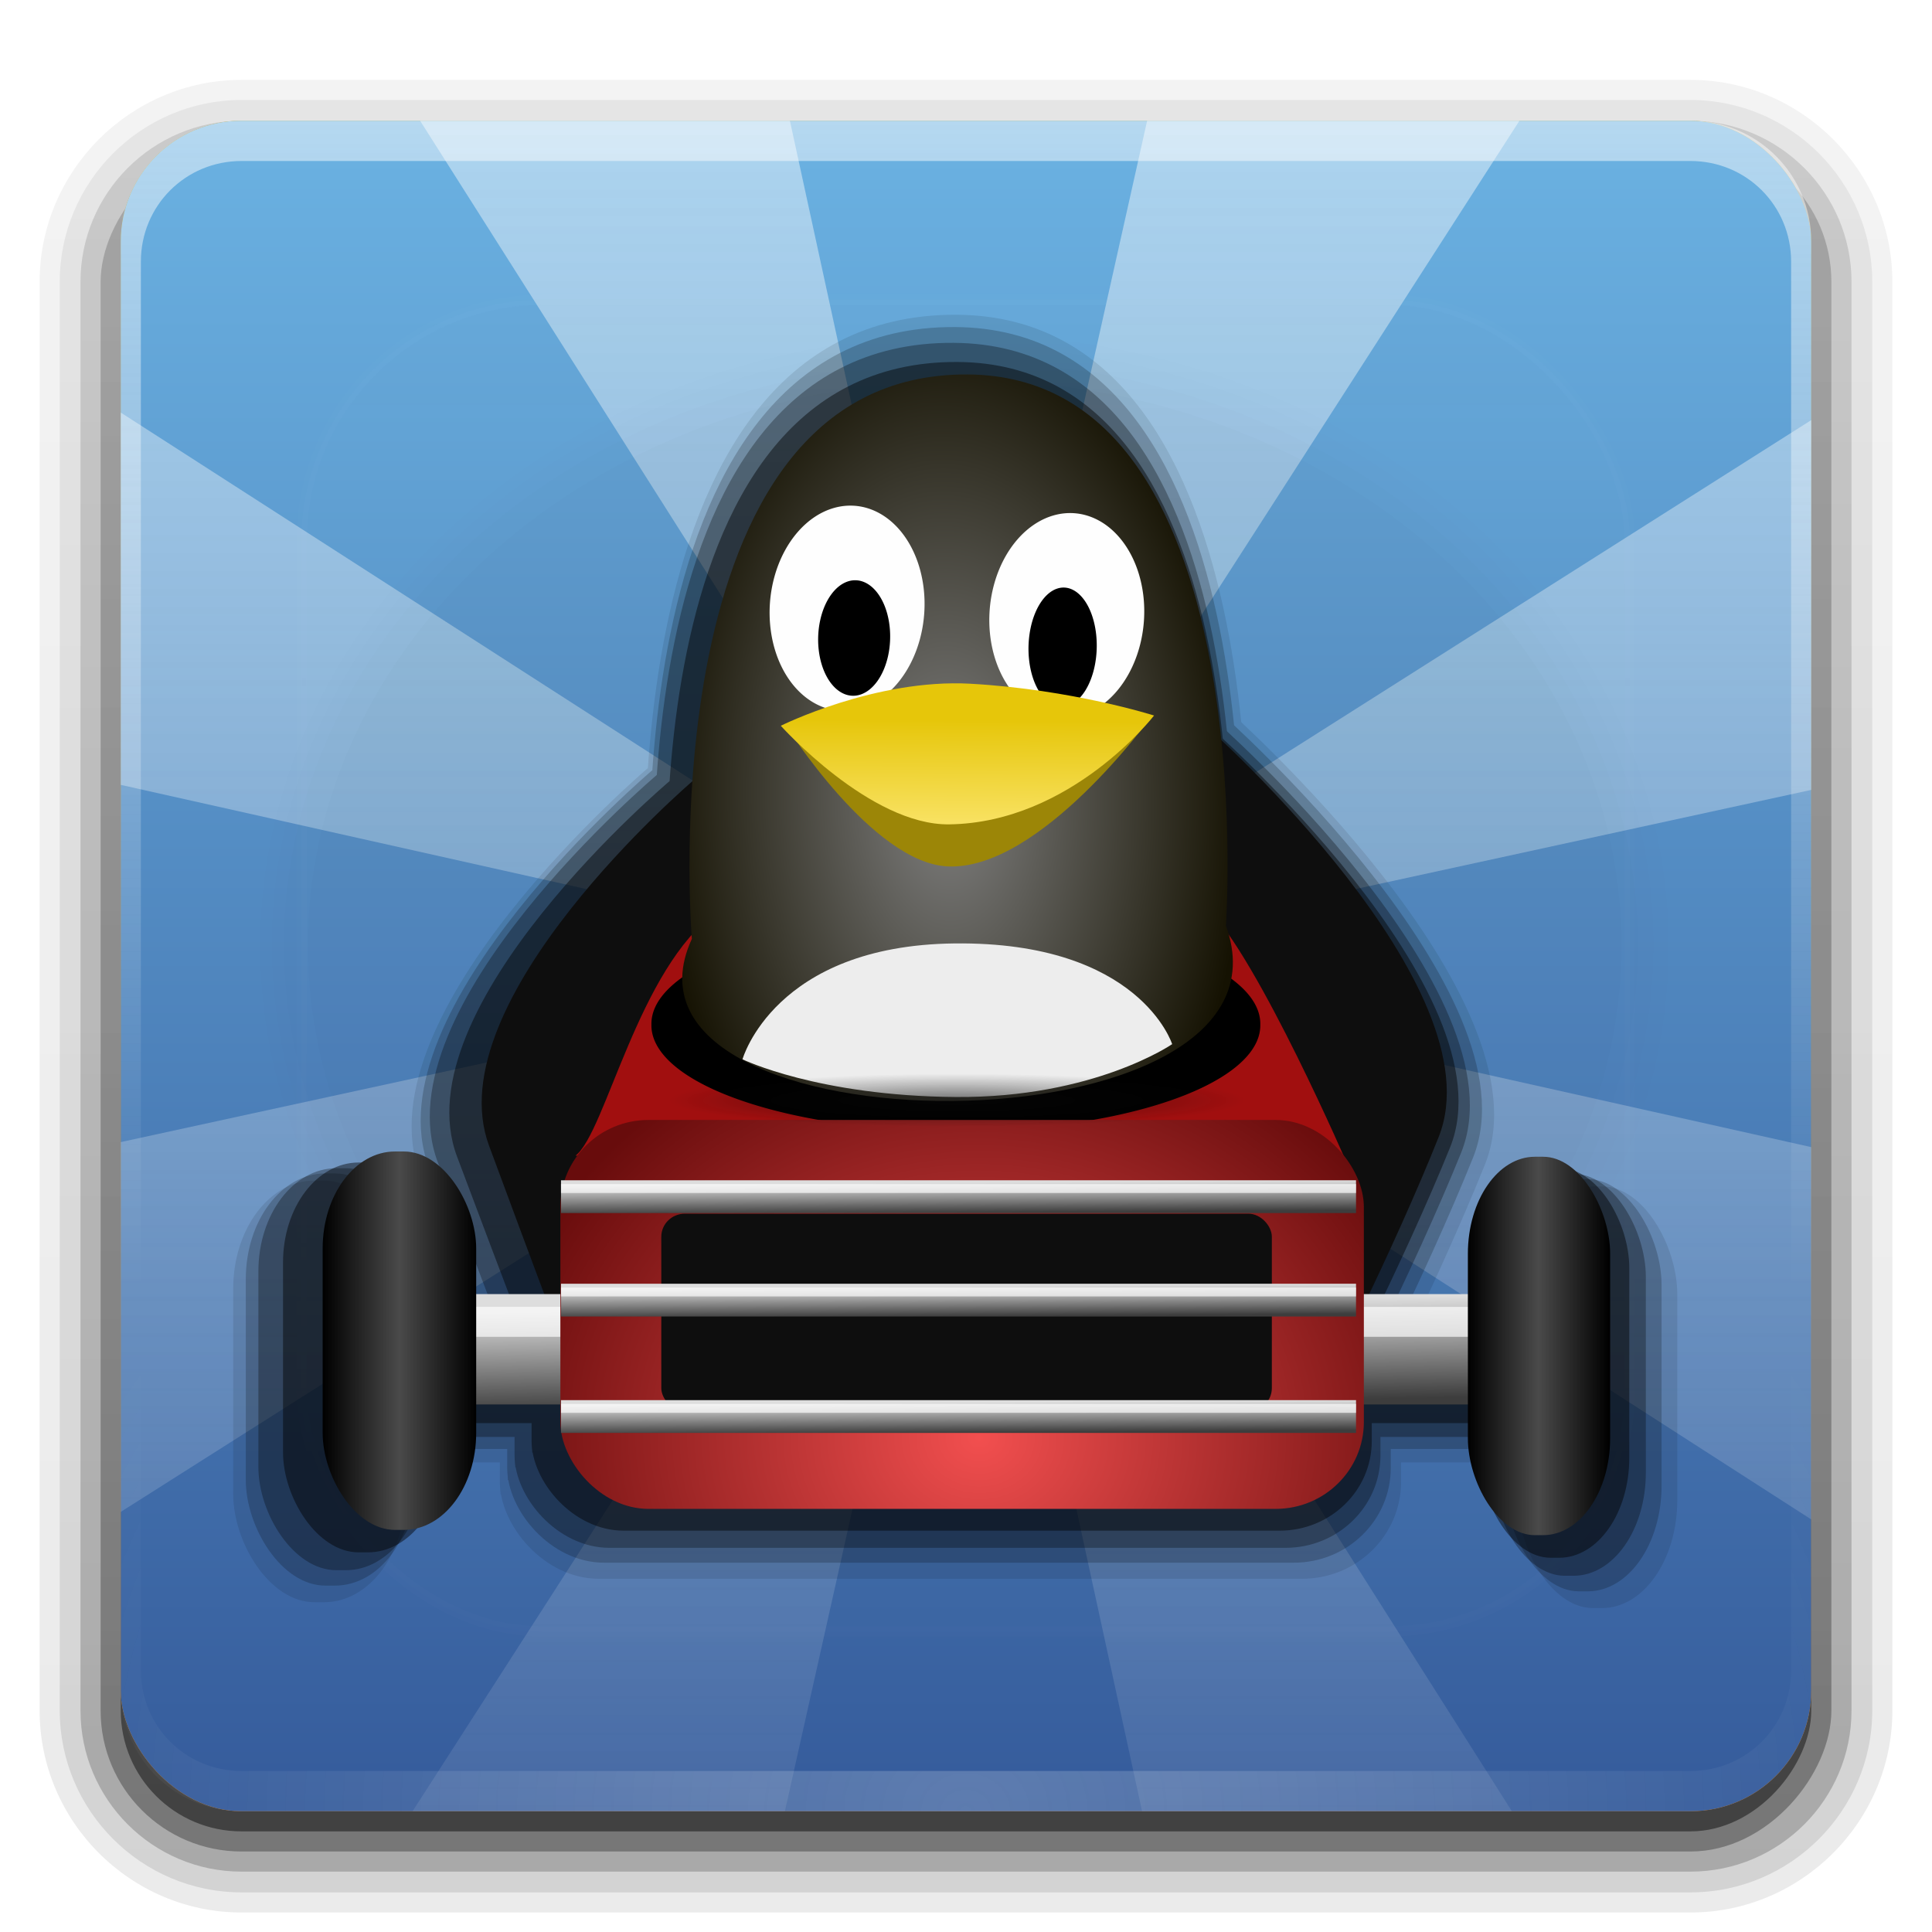 <?xml version="1.0" encoding="UTF-8" standalone="no"?>
<!-- Created with Inkscape (http://www.inkscape.org/) -->

<svg
   xmlns:dc="http://purl.org/dc/elements/1.1/"
   xmlns:cc="http://creativecommons.org/ns#"
   xmlns:rdf="http://www.w3.org/1999/02/22-rdf-syntax-ns#"
   xmlns:svg="http://www.w3.org/2000/svg"
   xmlns="http://www.w3.org/2000/svg"
   xmlns:xlink="http://www.w3.org/1999/xlink"
   version="1.0"
   width="96"
   height="96"
   id="svg2408">
  <defs
     id="defs2410">
    <linearGradient
       id="linearGradient4208">
      <stop
         id="stop4210"
         style="stop-color:#f3840c;stop-opacity:1"
         offset="0" />
      <stop
         id="stop4212"
         style="stop-color:#f2b80c;stop-opacity:1"
         offset="1" />
    </linearGradient>
    <linearGradient
       id="linearGradient4084">
      <stop
         id="stop4086"
         style="stop-color:#355b9b;stop-opacity:1"
         offset="0" />
      <stop
         id="stop4088"
         style="stop-color:#6bb2e2;stop-opacity:1"
         offset="1" />
    </linearGradient>
    <linearGradient
       x1="45.448"
       y1="92.54"
       x2="45.448"
       y2="7.017"
       id="ButtonShadow"
       gradientUnits="userSpaceOnUse"
       gradientTransform="scale(1.006,0.994)">
      <stop
         id="stop3750"
         style="stop-color:#000000;stop-opacity:1"
         offset="0" />
      <stop
         id="stop3752"
         style="stop-color:#000000;stop-opacity:0.588"
         offset="1" />
    </linearGradient>
    <linearGradient
       id="linearGradient3737">
      <stop
         id="stop3739"
         style="stop-color:#fefefe;stop-opacity:1"
         offset="0" />
      <stop
         id="stop3741"
         style="stop-color:#fefefe;stop-opacity:0"
         offset="1" />
    </linearGradient>
    <filter
       color-interpolation-filters="sRGB"
       id="filter3174">
      <feGaussianBlur
         stdDeviation="1.71"
         id="feGaussianBlur3176" />
    </filter>
    <linearGradient
       x1="36.357"
       y1="6"
       x2="36.357"
       y2="63.893"
       id="linearGradient3188"
       xlink:href="#linearGradient3737"
       gradientUnits="userSpaceOnUse" />
    <filter
       x="-0.192"
       y="-0.192"
       width="1.384"
       height="1.384"
       color-interpolation-filters="sRGB"
       id="filter3794">
      <feGaussianBlur
         stdDeviation="5.28"
         id="feGaussianBlur3796" />
    </filter>
    <linearGradient
       x1="48"
       y1="20.221"
       x2="48"
       y2="138.661"
       id="linearGradient3613"
       xlink:href="#linearGradient3737"
       gradientUnits="userSpaceOnUse" />
    <radialGradient
       cx="48"
       cy="90.172"
       r="42"
       fx="48"
       fy="90.172"
       id="radialGradient3619"
       xlink:href="#linearGradient3737"
       gradientUnits="userSpaceOnUse"
       gradientTransform="matrix(1.157,0,0,0.996,-7.551,0.197)" />
    <clipPath
       id="clipPath3613">
      <rect
         width="84"
         height="84"
         rx="6"
         ry="6"
         x="6"
         y="6"
         id="rect3615"
         style="fill:#fefefe;fill-opacity:1;fill-rule:nonzero;stroke:none" />
    </clipPath>
    <linearGradient
       x1="48"
       y1="6"
       x2="48"
       y2="109.107"
       id="linearGradient4152"
       xlink:href="#linearGradient3737"
       gradientUnits="userSpaceOnUse" />
    <linearGradient
       x1="48"
       y1="90"
       x2="48"
       y2="5.988"
       id="linearGradient4206"
       xlink:href="#linearGradient4084"
       gradientUnits="userSpaceOnUse" />
    <linearGradient
       x1="48"
       y1="90"
       x2="48"
       y2="5.988"
       id="linearGradient4214"
       xlink:href="#linearGradient4208"
       gradientUnits="userSpaceOnUse" />
    <linearGradient
       x1="45.448"
       y1="92.54"
       x2="45.448"
       y2="7.017"
       id="ButtonShadow-0"
       gradientUnits="userSpaceOnUse"
       gradientTransform="matrix(1.006,0,0,0.994,100,0)">
      <stop
         id="stop3750-8"
         style="stop-color:#000000;stop-opacity:1"
         offset="0" />
      <stop
         id="stop3752-5"
         style="stop-color:#000000;stop-opacity:0.588"
         offset="1" />
    </linearGradient>
    <linearGradient
       x1="32.251"
       y1="6.132"
       x2="32.251"
       y2="90.239"
       id="linearGradient3780"
       xlink:href="#ButtonShadow-0"
       gradientUnits="userSpaceOnUse"
       gradientTransform="matrix(1.024,0,0,1.012,-1.143,-98.071)" />
    <linearGradient
       x1="32.251"
       y1="6.132"
       x2="32.251"
       y2="90.239"
       id="linearGradient3772"
       xlink:href="#ButtonShadow-0"
       gradientUnits="userSpaceOnUse"
       gradientTransform="matrix(1.024,0,0,1.012,-1.143,-98.071)" />
    <linearGradient
       x1="32.251"
       y1="6.132"
       x2="32.251"
       y2="90.239"
       id="linearGradient3725"
       xlink:href="#ButtonShadow-0"
       gradientUnits="userSpaceOnUse"
       gradientTransform="matrix(1.024,0,0,1.012,-1.143,-98.071)" />
    <linearGradient
       x1="32.251"
       y1="6.132"
       x2="32.251"
       y2="90.239"
       id="linearGradient3721"
       xlink:href="#ButtonShadow-0"
       gradientUnits="userSpaceOnUse"
       gradientTransform="translate(0,-97)" />
    <linearGradient
       x1="32.251"
       y1="6.132"
       x2="32.251"
       y2="90.239"
       id="linearGradient3059"
       xlink:href="#ButtonShadow-0"
       gradientUnits="userSpaceOnUse"
       gradientTransform="matrix(1.024,0,0,1.012,-1.143,-98.071)" />
    <radialGradient
       cx="43.487"
       cy="66.125"
       r="31.113"
       fx="43.487"
       fy="66.125"
       id="radialGradient9867"
       xlink:href="#linearGradient3976"
       gradientUnits="userSpaceOnUse"
       gradientTransform="matrix(1.336,0,0,1.271,121.446,-46.808)" />
    <linearGradient
       id="linearGradient3976">
      <stop
         id="stop3978"
         style="stop-color:#fefefe;stop-opacity:1"
         offset="0" />
      <stop
         id="stop3980"
         style="stop-color:#fefefe;stop-opacity:0"
         offset="1" />
    </linearGradient>
    <linearGradient
       x1="28.953"
       y1="57.923"
       x2="69.829"
       y2="57.923"
       id="linearGradient9851"
       xlink:href="#linearGradient3984"
       gradientUnits="userSpaceOnUse"
       gradientTransform="matrix(0.907,0,0,0.951,134.085,-10.531)" />
    <linearGradient
       id="linearGradient3984">
      <stop
         id="stop3986"
         style="stop-color:#000000;stop-opacity:1"
         offset="0" />
      <stop
         id="stop3988"
         style="stop-color:#000000;stop-opacity:1"
         offset="1" />
    </linearGradient>
    <linearGradient
       x1="33.72"
       y1="72.774"
       x2="34.065"
       y2="84.473"
       id="linearGradient9848"
       xlink:href="#linearGradient3885"
       gradientUnits="userSpaceOnUse"
       gradientTransform="matrix(0.932,0,0,0.54,134.785,22.893)" />
    <linearGradient
       id="linearGradient3885">
      <stop
         id="stop3887"
         style="stop-color:#dddddd;stop-opacity:1"
         offset="0" />
      <stop
         id="stop3889"
         style="stop-color:#3d3d3d;stop-opacity:1"
         offset="1" />
    </linearGradient>
    <radialGradient
       cx="49.876"
       cy="71.448"
       r="27.119"
       fx="49.876"
       fy="71.448"
       id="radialGradient9844"
       xlink:href="#linearGradient3981"
       gradientUnits="userSpaceOnUse"
       gradientTransform="matrix(1.112,0.016,-0.014,0.992,125.843,-1.364)" />
    <linearGradient
       id="linearGradient3981">
      <stop
         id="stop3983"
         style="stop-color:#f24f4f;stop-opacity:1"
         offset="0" />
      <stop
         id="stop3985"
         style="stop-color:#680c0c;stop-opacity:1"
         offset="1" />
    </linearGradient>
    <radialGradient
       cx="46.894"
       cy="39.564"
       r="18.071"
       fx="46.894"
       fy="39.564"
       id="radialGradient9841"
       xlink:href="#linearGradient13441"
       gradientUnits="userSpaceOnUse"
       gradientTransform="matrix(0.994,-0.024,0.039,1.681,130.289,-34.86)" />
    <linearGradient
       id="linearGradient13441">
      <stop
         id="stop13443"
         style="stop-color:#808080;stop-opacity:1"
         offset="0" />
      <stop
         id="stop13445"
         style="stop-color:#151202;stop-opacity:1"
         offset="1" />
    </linearGradient>
    <linearGradient
       x1="6.437"
       y1="76.468"
       x2="19.058"
       y2="76.468"
       id="linearGradient9838"
       xlink:href="#linearGradient3951"
       gradientUnits="userSpaceOnUse"
       gradientTransform="matrix(0.741,0,0,0.936,135.56,-7.339)" />
    <linearGradient
       id="linearGradient3951">
      <stop
         id="stop3953"
         style="stop-color:#000000;stop-opacity:1"
         offset="0" />
      <stop
         id="stop3959"
         style="stop-color:#4a4a4a;stop-opacity:1"
         offset="0.5" />
      <stop
         id="stop3955"
         style="stop-color:#000000;stop-opacity:1"
         offset="1" />
    </linearGradient>
    <linearGradient
       x1="77.731"
       y1="76.818"
       x2="90.352"
       y2="76.818"
       id="linearGradient9835"
       xlink:href="#linearGradient3951"
       gradientUnits="userSpaceOnUse"
       gradientTransform="matrix(0.686,0,0,0.936,156.714,-7.339)" />
    <linearGradient
       x1="46.834"
       y1="41.658"
       x2="46.892"
       y2="35.089"
       id="linearGradient9827"
       xlink:href="#linearGradient3931"
       gradientUnits="userSpaceOnUse"
       gradientTransform="matrix(0.932,0,0,0.951,134.556,-7.754)" />
    <linearGradient
       id="linearGradient3931">
      <stop
         id="stop3933"
         style="stop-color:#f8e160;stop-opacity:1"
         offset="0" />
      <stop
         id="stop3935"
         style="stop-color:#e6c60a;stop-opacity:1"
         offset="1" />
    </linearGradient>
    <linearGradient
       x1="33.72"
       y1="72.774"
       x2="34.065"
       y2="84.473"
       id="linearGradient9822"
       xlink:href="#linearGradient3885"
       gradientUnits="userSpaceOnUse"
       gradientTransform="matrix(0.676,0,0,0.16,147.161,42.837)" />
    <linearGradient
       x1="33.72"
       y1="72.774"
       x2="34.065"
       y2="84.473"
       id="linearGradient9818"
       xlink:href="#linearGradient3885"
       gradientUnits="userSpaceOnUse"
       gradientTransform="matrix(0.676,0,0,0.16,147.161,49.279)" />
    <linearGradient
       x1="33.72"
       y1="72.774"
       x2="34.065"
       y2="84.473"
       id="linearGradient9814"
       xlink:href="#linearGradient3885"
       gradientUnits="userSpaceOnUse"
       gradientTransform="matrix(0.676,0,0,0.16,147.161,56.527)" />
    <linearGradient
       id="linearGradient3994">
      <stop
         id="stop3996"
         style="stop-color:#080808;stop-opacity:1"
         offset="0" />
      <stop
         id="stop3998"
         style="stop-color:#080808;stop-opacity:0"
         offset="1" />
    </linearGradient>
    <radialGradient
       cx="49.763"
       cy="53.839"
       r="16.352"
       fx="49.763"
       fy="53.839"
       id="radialGradient10039"
       xlink:href="#linearGradient3994"
       gradientUnits="userSpaceOnUse"
       gradientTransform="matrix(1.072,0,0,0.101,125.608,43.839)" />
  </defs>
  <g
     id="layer2"
     style="display:none">
    <rect
       width="86"
       height="85"
       rx="6"
       ry="6"
       x="5"
       y="7"
       id="rect3745"
       style="opacity:0.9;fill:url(#ButtonShadow);fill-opacity:1;fill-rule:nonzero;stroke:none;filter:url(#filter3174)" />
  </g>
  <g
     id="g11257">
    <g
       id="layer4"
       style="display:inline">
      <path
         d="m 12,-95.031 c -5.511,0 -10.031,4.52 -10.031,10.031 l 0,71 c 0,5.511 4.52,10.031 10.031,10.031 l 72,0 c 5.511,0 10.031,-4.52 10.031,-10.031 l 0,-71 c 0,-5.511 -4.52,-10.031 -10.031,-10.031 l -72,0 z"
         transform="scale(1,-1)"
         id="path3786"
         style="opacity:0.08;fill:url(#linearGradient3059);fill-opacity:1;fill-rule:nonzero;stroke:none;display:inline" />
      <path
         d="m 12,-94.031 c -4.972,0 -9.031,4.06 -9.031,9.031 l 0,71 c 0,4.972 4.06,9.031 9.031,9.031 l 72,0 c 4.972,0 9.031,-4.06 9.031,-9.031 l 0,-71 c 0,-4.972 -4.06,-9.031 -9.031,-9.031 l -72,0 z"
         transform="scale(1,-1)"
         id="path3778"
         style="opacity:0.1;fill:url(#linearGradient3780);fill-opacity:1;fill-rule:nonzero;stroke:none;display:inline" />
      <path
         d="m 12,-93 c -4.409,0 -8,3.591 -8,8 l 0,71 c 0,4.409 3.591,8 8,8 l 72,0 c 4.409,0 8,-3.591 8,-8 l 0,-71 c 0,-4.409 -3.591,-8 -8,-8 l -72,0 z"
         transform="scale(1,-1)"
         id="path3770"
         style="opacity:0.2;fill:url(#linearGradient3772);fill-opacity:1;fill-rule:nonzero;stroke:none;display:inline" />
      <rect
         width="86"
         height="85"
         rx="7"
         ry="7"
         x="5"
         y="-92"
         transform="scale(1,-1)"
         id="rect3723"
         style="opacity:0.3;fill:url(#linearGradient3725);fill-opacity:1;fill-rule:nonzero;stroke:none;display:inline" />
      <rect
         width="84"
         height="84"
         rx="6"
         ry="6"
         x="6"
         y="-91"
         transform="scale(1,-1)"
         id="rect3716"
         style="opacity:0.45;fill:url(#linearGradient3721);fill-opacity:1;fill-rule:nonzero;stroke:none;display:inline" />
    </g>
    <g
       id="layer1">
      <rect
         width="84"
         height="84"
         rx="6"
         ry="6"
         x="6"
         y="6"
         id="rect2419"
         style="fill:url(#linearGradient4214);fill-opacity:1;fill-rule:nonzero;stroke:none" />
      <rect
         width="84"
         height="84"
         rx="6"
         ry="6"
         x="6"
         y="6"
         id="rect4204"
         style="fill:url(#linearGradient4206);fill-opacity:1;fill-rule:nonzero;stroke:none" />
      <path
         d="M 12,6 C 8.676,6 6,8.676 6,12 l 0,2 0,68 0,2 c 0,0.335 0.041,0.651 0.094,0.969 0.049,0.296 0.097,0.597 0.188,0.875 0.01,0.03 0.021,0.064 0.031,0.094 0.099,0.288 0.235,0.547 0.375,0.812 0.145,0.274 0.316,0.536 0.5,0.781 0.184,0.246 0.374,0.473 0.594,0.688 0.44,0.428 0.943,0.815 1.5,1.094 0.279,0.14 0.573,0.247 0.875,0.344 -0.256,-0.1 -0.487,-0.236 -0.719,-0.375 -0.007,-0.004 -0.024,0.004 -0.031,0 -0.032,-0.019 -0.062,-0.043 -0.094,-0.062 -0.12,-0.077 -0.231,-0.164 -0.344,-0.25 -0.106,-0.081 -0.213,-0.161 -0.312,-0.25 C 8.478,88.557 8.309,88.373 8.156,88.188 8.049,88.057 7.938,87.922 7.844,87.781 7.819,87.743 7.805,87.695 7.781,87.656 7.716,87.553 7.651,87.452 7.594,87.344 7.493,87.149 7.388,86.928 7.312,86.719 7.305,86.697 7.289,86.678 7.281,86.656 7.249,86.564 7.245,86.469 7.219,86.375 7.188,86.268 7.148,86.172 7.125,86.062 7.052,85.721 7,85.364 7,85 L 7,83 7,15 7,13 C 7,10.218 9.218,8 12,8 l 2,0 68,0 2,0 c 2.782,0 5,2.218 5,5 l 0,2 0,68 0,2 c 0,0.364 -0.052,0.721 -0.125,1.062 -0.044,0.207 -0.088,0.398 -0.156,0.594 -0.008,0.022 -0.023,0.041 -0.031,0.062 -0.063,0.174 -0.138,0.367 -0.219,0.531 -0.042,0.083 -0.079,0.17 -0.125,0.25 -0.055,0.097 -0.127,0.188 -0.188,0.281 -0.094,0.141 -0.205,0.276 -0.312,0.406 -0.143,0.174 -0.303,0.347 -0.469,0.5 -0.011,0.01 -0.02,0.021 -0.031,0.031 -0.138,0.126 -0.285,0.234 -0.438,0.344 -0.103,0.073 -0.204,0.153 -0.312,0.219 -0.007,0.004 -0.024,-0.004 -0.031,0 -0.232,0.139 -0.463,0.275 -0.719,0.375 0.302,-0.097 0.596,-0.204 0.875,-0.344 0.557,-0.279 1.06,-0.666 1.5,-1.094 0.22,-0.214 0.409,-0.442 0.594,-0.688 0.184,-0.246 0.355,-0.508 0.5,-0.781 0.14,-0.265 0.276,-0.525 0.375,-0.812 0.01,-0.031 0.021,-0.063 0.031,-0.094 0.09,-0.278 0.139,-0.579 0.188,-0.875 C 89.959,84.651 90,84.335 90,84 l 0,-2 0,-68 0,-2 C 90,8.676 87.324,6 84,6 L 12,6 z"
         id="rect3728"
         style="opacity:0.5;fill:url(#linearGradient3188);fill-opacity:1;fill-rule:nonzero;stroke:none" />
      <path
         d="M 12,90 C 8.676,90 6,87.324 6,84 L 6,82 6,14 6,12 c 0,-0.335 0.041,-0.651 0.094,-0.969 0.049,-0.296 0.097,-0.597 0.188,-0.875 C 6.291,10.126 6.302,10.093 6.312,10.062 6.411,9.775 6.547,9.515 6.688,9.25 6.832,8.976 7.003,8.714 7.188,8.469 7.372,8.223 7.561,7.995 7.781,7.781 8.221,7.353 8.724,6.967 9.281,6.688 9.56,6.548 9.855,6.441 10.156,6.344 9.9,6.444 9.67,6.58 9.438,6.719 c -0.007,0.004 -0.024,-0.004 -0.031,0 -0.032,0.019 -0.062,0.043 -0.094,0.062 -0.12,0.077 -0.231,0.164 -0.344,0.25 -0.106,0.081 -0.213,0.161 -0.312,0.25 C 8.478,7.443 8.309,7.627 8.156,7.812 8.049,7.943 7.938,8.078 7.844,8.219 7.819,8.257 7.805,8.305 7.781,8.344 7.716,8.447 7.651,8.548 7.594,8.656 7.493,8.851 7.388,9.072 7.312,9.281 7.305,9.303 7.289,9.322 7.281,9.344 7.249,9.436 7.245,9.531 7.219,9.625 7.188,9.732 7.148,9.828 7.125,9.938 7.052,10.279 7,10.636 7,11 l 0,2 0,68 0,2 c 0,2.782 2.218,5 5,5 l 2,0 68,0 2,0 c 2.782,0 5,-2.218 5,-5 l 0,-2 0,-68 0,-2 C 89,10.636 88.948,10.279 88.875,9.938 88.831,9.731 88.787,9.54 88.719,9.344 88.711,9.322 88.695,9.303 88.688,9.281 88.625,9.108 88.549,8.914 88.469,8.75 88.427,8.667 88.39,8.58 88.344,8.5 88.289,8.403 88.217,8.312 88.156,8.219 88.062,8.078 87.951,7.943 87.844,7.812 87.701,7.638 87.541,7.466 87.375,7.312 87.364,7.302 87.355,7.291 87.344,7.281 87.205,7.156 87.059,7.047 86.906,6.938 86.804,6.864 86.702,6.784 86.594,6.719 c -0.007,-0.004 -0.024,0.004 -0.031,0 -0.232,-0.139 -0.463,-0.275 -0.719,-0.375 0.302,0.097 0.596,0.204 0.875,0.344 0.557,0.279 1.06,0.666 1.5,1.094 0.22,0.214 0.409,0.442 0.594,0.688 0.184,0.246 0.355,0.508 0.5,0.781 0.14,0.265 0.276,0.525 0.375,0.812 0.01,0.031 0.021,0.063 0.031,0.094 0.09,0.278 0.139,0.579 0.188,0.875 C 89.959,11.349 90,11.665 90,12 l 0,2 0,68 0,2 c 0,3.324 -2.676,6 -6,6 l -72,0 z"
         id="path3615"
         style="opacity:0.2;fill:url(#radialGradient3619);fill-opacity:1;fill-rule:nonzero;stroke:none" />
      <path
         d="M 20.875,6 46.656,46.656 6,20.5 6,39 46.219,48 6,56.75 6,75.125 46.656,49.344 20.5,90 39,90 48,49.781 56.75,90 75.125,90 49.344,49.344 90,75.5 90,57 49.781,48 90,39.25 90,20.875 49.344,46.656 75.5,6 57,6 48,46.219 39.25,6 20.875,6 z"
         id="path4141"
         style="opacity:0.45;fill:url(#linearGradient4152);fill-opacity:1;stroke:none" />
    </g>
    <g
       transform="matrix(1.387,0,0,1.533,-34.855,-47.925)"
       id="layer5">
      <rect
         width="66"
         height="66"
         rx="12"
         ry="12"
         x="15"
         y="15"
         transform="matrix(0.721,0,0,0.654,25.118,31.168)"
         clip-path="url(#clipPath3613)"
         id="rect3171"
         style="opacity:0.1;fill:url(#linearGradient3613);fill-opacity:1;fill-rule:nonzero;stroke:#fefefe;stroke-width:0.5;stroke-linecap:round;stroke-linejoin:miter;stroke-miterlimit:4;stroke-opacity:1;stroke-dasharray:none;stroke-dashoffset:0;filter:url(#filter3794)" />
    </g>
    <g
       transform="matrix(1.122,0,0,1.114,-127.403,-12.752)"
       id="g11227"
       style="opacity:0.1">
      <path
         d="m 187.463,53.641 a 31.202,27.285 0 0 1 -62.404,0 31.202,27.285 0 1 1 62.404,0 z"
         id="path11229"
         style="opacity:0.024;fill:#000000;fill-opacity:1;stroke:none" />
      <path
         d="m 142.249,45.7 c 0,0 -12.778,10.921 -10.103,18.124 1.878,5.057 5.37,14.568 5.164,13.275 -0.206,-1.293 2.675,-17.362 5.35,-20.133 2.675,-2.771 -0.412,-11.267 -0.412,-11.267 z"
         id="path11231"
         style="fill:#000000;fill-opacity:1;stroke:none" />
      <path
         d="m 167.932,43.114 c 0,0 14.346,12.81 11.385,20.266 -2.078,5.235 -6.148,13.575 -5.92,12.236 0.228,-1.338 -2.96,-17.972 -5.92,-20.84 -2.96,-2.868 0.455,-11.663 0.455,-11.663 z"
         id="path11233"
         style="fill:#000000;fill-opacity:1;stroke:none" />
      <path
         d="m 136.439,64.312 c 1.506,-1.154 3.108,-9.346 7.029,-12.118 3.258,-2.305 22.037,-2.457 24.349,-0.192 2.537,2.485 7.029,12.888 7.029,12.888 z"
         id="path11235"
         style="fill:#000000;fill-opacity:1;stroke:none" />
      <path
         d="m 170.455,57.798 a 15.123,5.264 0 1 1 -30.245,0 15.123,5.264 0 1 1 30.245,0 z"
         id="path11237"
         style="fill:#000000;fill-opacity:1;stroke:none" />
      <rect
         width="54.409"
         height="5.485"
         rx="0"
         ry="2.585"
         x="127.989"
         y="71.193"
         id="rect11239"
         style="fill:#000000;fill-opacity:1;stroke:none" />
      <rect
         width="54.409"
         height="1.486"
         rx="0"
         ry="0.7"
         x="127.989"
         y="71.829"
         id="rect11241"
         style="opacity:0.682;fill:#000000;fill-opacity:1;stroke:none" />
      <rect
         width="39.912"
         height="19.329"
         rx="4.377"
         ry="4.321"
         x="135.686"
         y="62.538"
         id="rect11243"
         style="fill:#000000;fill-opacity:1;stroke:none" />
      <path
         d="m 142.218,53.54 c 0,0 -2.33,-28.146 13.7,-28.053 14.751,0.086 12.829,27.396 12.829,27.396 4.209,11.543 -31.508,11.469 -26.528,0.657 z"
         id="path11245"
         style="fill:#000000;fill-opacity:1;stroke:none" />
      <rect
         width="7.626"
         height="18.807"
         rx="3.594"
         ry="4.823"
         x="123.878"
         y="64.106"
         id="rect11247"
         style="fill:#000000;fill-opacity:1;stroke:none" />
      <rect
         width="7.066"
         height="18.807"
         rx="3.33"
         ry="4.823"
         x="180.765"
         y="64.367"
         id="rect11249"
         style="fill:#000000;fill-opacity:1;stroke:none" />
      <rect
         width="39.492"
         height="1.629"
         rx="0"
         ry="0.768"
         x="135.718"
         y="65.537"
         id="rect11251"
         style="fill:#000000;fill-opacity:1;stroke:none" />
      <rect
         width="39.492"
         height="0.441"
         rx="0"
         ry="0.208"
         x="135.718"
         y="65.726"
         id="rect11253"
         style="opacity:0.682;fill:#000000;fill-opacity:1;stroke:none" />
      <rect
         width="39.492"
         height="1.629"
         rx="0"
         ry="0.768"
         x="135.718"
         y="76.463"
         id="rect11255"
         style="fill:#000000;fill-opacity:1;stroke:none" />
    </g>
    <g
       transform="matrix(1.1,0,0,1.089,-124.052,-11.504)"
       id="g11197"
       style="opacity:0.2">
      <path
         d="m 187.463,53.641 a 31.202,27.285 0 0 1 -62.404,0 31.202,27.285 0 1 1 62.404,0 z"
         id="path11199"
         style="opacity:0.024;fill:#000000;fill-opacity:1;stroke:none" />
      <path
         d="m 142.249,45.7 c 0,0 -12.778,10.921 -10.103,18.124 1.878,5.057 5.37,14.568 5.164,13.275 -0.206,-1.293 2.675,-17.362 5.35,-20.133 2.675,-2.771 -0.412,-11.267 -0.412,-11.267 z"
         id="path11201"
         style="fill:#000000;fill-opacity:1;stroke:none" />
      <path
         d="m 167.932,43.114 c 0,0 14.346,12.81 11.385,20.266 -2.078,5.235 -6.148,13.575 -5.92,12.236 0.228,-1.338 -2.96,-17.972 -5.92,-20.84 -2.96,-2.868 0.455,-11.663 0.455,-11.663 z"
         id="path11203"
         style="fill:#000000;fill-opacity:1;stroke:none" />
      <path
         d="m 136.439,64.312 c 1.506,-1.154 3.108,-9.346 7.029,-12.118 3.258,-2.305 22.037,-2.457 24.349,-0.192 2.537,2.485 7.029,12.888 7.029,12.888 z"
         id="path11205"
         style="fill:#000000;fill-opacity:1;stroke:none" />
      <path
         d="m 170.455,57.798 a 15.123,5.264 0 1 1 -30.245,0 15.123,5.264 0 1 1 30.245,0 z"
         id="path11207"
         style="fill:#000000;fill-opacity:1;stroke:none" />
      <rect
         width="54.409"
         height="5.485"
         rx="0"
         ry="2.585"
         x="127.989"
         y="71.193"
         id="rect11209"
         style="fill:#000000;fill-opacity:1;stroke:none" />
      <rect
         width="54.409"
         height="1.486"
         rx="0"
         ry="0.7"
         x="127.989"
         y="71.829"
         id="rect11211"
         style="opacity:0.682;fill:#000000;fill-opacity:1;stroke:none" />
      <rect
         width="39.912"
         height="19.329"
         rx="4.377"
         ry="4.321"
         x="135.686"
         y="62.538"
         id="rect11213"
         style="fill:#000000;fill-opacity:1;stroke:none" />
      <path
         d="m 142.218,53.54 c 0,0 -2.33,-28.146 13.7,-28.053 14.751,0.086 12.829,27.396 12.829,27.396 4.209,11.543 -31.508,11.469 -26.528,0.657 z"
         id="path11215"
         style="fill:#000000;fill-opacity:1;stroke:none" />
      <rect
         width="7.626"
         height="18.807"
         rx="3.594"
         ry="4.823"
         x="123.878"
         y="64.106"
         id="rect11217"
         style="fill:#000000;fill-opacity:1;stroke:none" />
      <rect
         width="7.066"
         height="18.807"
         rx="3.33"
         ry="4.823"
         x="180.765"
         y="64.367"
         id="rect11219"
         style="fill:#000000;fill-opacity:1;stroke:none" />
      <rect
         width="39.492"
         height="1.629"
         rx="0"
         ry="0.768"
         x="135.718"
         y="65.537"
         id="rect11221"
         style="fill:#000000;fill-opacity:1;stroke:none" />
      <rect
         width="39.492"
         height="0.441"
         rx="0"
         ry="0.208"
         x="135.718"
         y="65.726"
         id="rect11223"
         style="opacity:0.682;fill:#000000;fill-opacity:1;stroke:none" />
      <rect
         width="39.492"
         height="1.629"
         rx="0"
         ry="0.768"
         x="135.718"
         y="76.463"
         id="rect11225"
         style="fill:#000000;fill-opacity:1;stroke:none" />
    </g>
    <g
       transform="matrix(1.078,0,0,1.062,-120.701,-10.032)"
       id="g11167"
       style="opacity:0.3">
      <path
         d="m 187.463,53.641 a 31.202,27.285 0 0 1 -62.404,0 31.202,27.285 0 1 1 62.404,0 z"
         id="path11169"
         style="opacity:0.024;fill:#000000;fill-opacity:1;stroke:none" />
      <path
         d="m 142.249,45.7 c 0,0 -12.778,10.921 -10.103,18.124 1.878,5.057 5.37,14.568 5.164,13.275 -0.206,-1.293 2.675,-17.362 5.35,-20.133 2.675,-2.771 -0.412,-11.267 -0.412,-11.267 z"
         id="path11171"
         style="fill:#000000;fill-opacity:1;stroke:none" />
      <path
         d="m 167.932,43.114 c 0,0 14.346,12.81 11.385,20.266 -2.078,5.235 -6.148,13.575 -5.92,12.236 0.228,-1.338 -2.96,-17.972 -5.92,-20.84 -2.96,-2.868 0.455,-11.663 0.455,-11.663 z"
         id="path11173"
         style="fill:#000000;fill-opacity:1;stroke:none" />
      <path
         d="m 136.439,64.312 c 1.506,-1.154 3.108,-9.346 7.029,-12.118 3.258,-2.305 22.037,-2.457 24.349,-0.192 2.537,2.485 7.029,12.888 7.029,12.888 z"
         id="path11175"
         style="fill:#000000;fill-opacity:1;stroke:none" />
      <path
         d="m 170.455,57.798 a 15.123,5.264 0 1 1 -30.245,0 15.123,5.264 0 1 1 30.245,0 z"
         id="path11177"
         style="fill:#000000;fill-opacity:1;stroke:none" />
      <rect
         width="54.409"
         height="5.485"
         rx="0"
         ry="2.585"
         x="127.989"
         y="71.193"
         id="rect11179"
         style="fill:#000000;fill-opacity:1;stroke:none" />
      <rect
         width="54.409"
         height="1.486"
         rx="0"
         ry="0.7"
         x="127.989"
         y="71.829"
         id="rect11181"
         style="opacity:0.682;fill:#000000;fill-opacity:1;stroke:none" />
      <rect
         width="39.912"
         height="19.329"
         rx="4.377"
         ry="4.321"
         x="135.686"
         y="62.538"
         id="rect11183"
         style="fill:#000000;fill-opacity:1;stroke:none" />
      <path
         d="m 142.218,53.54 c 0,0 -2.33,-28.146 13.7,-28.053 14.751,0.086 12.829,27.396 12.829,27.396 4.209,11.543 -31.508,11.469 -26.528,0.657 z"
         id="path11185"
         style="fill:#000000;fill-opacity:1;stroke:none" />
      <rect
         width="7.626"
         height="18.807"
         rx="3.594"
         ry="4.823"
         x="123.878"
         y="64.106"
         id="rect11187"
         style="fill:#000000;fill-opacity:1;stroke:none" />
      <rect
         width="7.066"
         height="18.807"
         rx="3.33"
         ry="4.823"
         x="180.765"
         y="64.367"
         id="rect11189"
         style="fill:#000000;fill-opacity:1;stroke:none" />
      <rect
         width="39.492"
         height="1.629"
         rx="0"
         ry="0.768"
         x="135.718"
         y="65.537"
         id="rect11191"
         style="fill:#000000;fill-opacity:1;stroke:none" />
      <rect
         width="39.492"
         height="0.441"
         rx="0"
         ry="0.208"
         x="135.718"
         y="65.726"
         id="rect11193"
         style="opacity:0.682;fill:#000000;fill-opacity:1;stroke:none" />
      <rect
         width="39.492"
         height="1.629"
         rx="0"
         ry="0.768"
         x="135.718"
         y="76.463"
         id="rect11195"
         style="fill:#000000;fill-opacity:1;stroke:none" />
    </g>
    <g
       transform="matrix(1.046,0,0,1.03,-115.513,-8.265)"
       id="g11121"
       style="opacity:0.45">
      <path
         d="m 187.463,53.641 a 31.202,27.285 0 0 1 -62.404,0 31.202,27.285 0 1 1 62.404,0 z"
         id="path11004"
         style="opacity:0.024;fill:#000000;fill-opacity:1;stroke:none" />
      <path
         d="m 142.249,45.7 c 0,0 -12.778,10.921 -10.103,18.124 1.878,5.057 5.37,14.568 5.164,13.275 -0.206,-1.293 2.675,-17.362 5.35,-20.133 2.675,-2.771 -0.412,-11.267 -0.412,-11.267 z"
         id="path11014"
         style="fill:#000000;fill-opacity:1;stroke:none" />
      <path
         d="m 167.932,43.114 c 0,0 14.346,12.81 11.385,20.266 -2.078,5.235 -6.148,13.575 -5.92,12.236 0.228,-1.338 -2.96,-17.972 -5.92,-20.84 -2.96,-2.868 0.455,-11.663 0.455,-11.663 z"
         id="path11016"
         style="fill:#000000;fill-opacity:1;stroke:none" />
      <path
         d="m 136.439,64.312 c 1.506,-1.154 3.108,-9.346 7.029,-12.118 3.258,-2.305 22.037,-2.457 24.349,-0.192 2.537,2.485 7.029,12.888 7.029,12.888 z"
         id="path11018"
         style="fill:#000000;fill-opacity:1;stroke:none" />
      <path
         d="m 170.455,57.798 a 15.123,5.264 0 1 1 -30.245,0 15.123,5.264 0 1 1 30.245,0 z"
         id="path11020"
         style="fill:#000000;fill-opacity:1;stroke:none" />
      <rect
         width="54.409"
         height="5.485"
         rx="0"
         ry="2.585"
         x="127.989"
         y="71.193"
         id="rect11022"
         style="fill:#000000;fill-opacity:1;stroke:none" />
      <rect
         width="54.409"
         height="1.486"
         rx="0"
         ry="0.7"
         x="127.989"
         y="71.829"
         id="rect11024"
         style="opacity:0.682;fill:#000000;fill-opacity:1;stroke:none" />
      <rect
         width="39.912"
         height="19.329"
         rx="4.377"
         ry="4.321"
         x="135.686"
         y="62.538"
         id="rect11026"
         style="fill:#000000;fill-opacity:1;stroke:none" />
      <path
         d="m 142.218,53.54 c 0,0 -2.33,-28.146 13.7,-28.053 14.751,0.086 12.829,27.396 12.829,27.396 4.209,11.543 -31.508,11.469 -26.528,0.657 z"
         id="path11028"
         style="fill:#000000;fill-opacity:1;stroke:none" />
      <rect
         width="7.626"
         height="18.807"
         rx="3.594"
         ry="4.823"
         x="123.878"
         y="64.106"
         id="rect11030"
         style="fill:#000000;fill-opacity:1;stroke:none" />
      <rect
         width="7.066"
         height="18.807"
         rx="3.33"
         ry="4.823"
         x="180.765"
         y="64.367"
         id="rect11032"
         style="fill:#000000;fill-opacity:1;stroke:none" />
      <rect
         width="39.492"
         height="1.629"
         rx="0"
         ry="0.768"
         x="135.718"
         y="65.537"
         id="rect11050"
         style="fill:#000000;fill-opacity:1;stroke:none" />
      <rect
         width="39.492"
         height="0.441"
         rx="0"
         ry="0.208"
         x="135.718"
         y="65.726"
         id="rect11052"
         style="opacity:0.682;fill:#000000;fill-opacity:1;stroke:none" />
      <rect
         width="39.492"
         height="1.629"
         rx="0"
         ry="0.768"
         x="135.718"
         y="76.463"
         id="rect11058"
         style="fill:#000000;fill-opacity:1;stroke:none" />
    </g>
    <g
       transform="matrix(0.816,0,0,0.798,-98.475,15.352)"
       id="g9885">
      <path
         d="m 221.14,37.235 a 41.578,39.544 0 1 1 -83.157,0 41.578,39.544 0 1 1 83.157,0 z"
         id="path4073"
         style="opacity:0;fill:url(#radialGradient9867);fill-opacity:1;stroke:none" />
      <path
         d="m 162.848,29.403 c 0,0 -15.664,13.682 -12.385,22.707 2.302,6.336 6.583,18.252 6.33,16.632 -0.252,-1.62 3.28,-21.752 6.559,-25.223 3.28,-3.471 -0.505,-14.116 -0.505,-14.116 z"
         id="path3897"
         style="fill:#0e0e0e;fill-opacity:1;stroke:none" />
      <path
         d="m 194.332,26.163 c 0,0 17.586,16.049 13.957,25.391 -2.548,6.559 -7.537,17.007 -7.258,15.331 0.279,-1.677 -3.629,-22.517 -7.258,-26.11 -3.629,-3.593 0.558,-14.612 0.558,-14.612 z"
         id="path3899"
         style="fill:#0e0e0e;fill-opacity:1;stroke:none" />
      <path
         d="m 155.726,52.721 c 1.846,-1.446 3.811,-11.709 8.616,-15.183 3.994,-2.887 27.015,-3.078 29.849,-0.241 3.11,3.113 8.616,16.147 8.616,16.147 z"
         id="path3879"
         style="fill:#a10f0f;fill-opacity:1;stroke:none" />
      <path
         d="m 197.425,44.56 a 18.539,6.595 0 1 1 -37.077,0 18.539,6.595 0 1 1 37.077,0 z"
         id="path3905"
         style="fill:url(#linearGradient9851);fill-opacity:1;stroke:none" />
      <rect
         width="66.699"
         height="6.872"
         rx="0"
         ry="3.239"
         x="145.367"
         y="61.342"
         id="rect3883"
         style="fill:url(#linearGradient9848);fill-opacity:1;stroke:none" />
      <rect
         width="66.699"
         height="1.862"
         rx="0"
         ry="0.877"
         x="145.367"
         y="62.139"
         id="rect3989"
         style="opacity:0.682;fill:#fefefe;fill-opacity:1;stroke:none" />
      <rect
         width="48.928"
         height="24.217"
         rx="5.366"
         ry="5.414"
         x="154.803"
         y="50.499"
         id="rect3871"
         style="fill:url(#radialGradient9844);fill-opacity:1;stroke:none" />
      <path
         d="m 162.81,39.225 c 0,0 -2.856,-35.264 16.794,-35.146 18.083,0.108 15.727,34.323 15.727,34.323 5.159,14.462 -38.625,14.369 -32.521,0.823 z"
         id="path12893"
         style="fill:url(#radialGradient9841);fill-opacity:1;stroke:none" />
      <rect
         width="9.349"
         height="23.563"
         rx="4.406"
         ry="6.042"
         x="140.328"
         y="52.462"
         id="rect3875"
         style="fill:url(#linearGradient9838);fill-opacity:1;stroke:none" />
      <rect
         width="8.663"
         height="23.563"
         rx="4.083"
         ry="6.042"
         x="210.065"
         y="52.79"
         id="rect3877"
         style="fill:url(#linearGradient9835);fill-opacity:1;stroke:none" />
      <path
         d="m 168.547,25.954 c 0,0 5.131,-0.327 10.903,0 6.184,0.351 11.317,-0.542 11.317,-0.542 0,0 -6.754,9.56 -12.373,9.299 -4.591,-0.214 -9.847,-8.757 -9.847,-8.757 z"
         id="path3895"
         style="fill:#9c8607;fill-opacity:1;stroke:none" />
      <path
         d="m 190.057,21.09 a 4.708,6.397 3.954 1 1 -8.833,-3.98 4.708,6.397 3.954 1 1 8.833,3.98 z"
         id="path3901"
         style="fill:#fefefe;fill-opacity:1;stroke:none" />
      <path
         d="m 176.679,20.627 a 4.708,6.397 3.954 1 1 -8.833,-3.98 4.708,6.397 3.954 1 1 8.833,3.98 z"
         id="path13377"
         style="fill:#fefefe;fill-opacity:1;stroke:none" />
      <path
         d="m 187.339,22.239 a 2.077,3.71 1.273 0 1 -3.903,-2.363 2.077,3.71 1.273 0 1 3.903,2.363 z"
         id="path4048"
         style="fill:#000000;fill-opacity:1;stroke:none" />
      <path
         d="m 174.752,21.634 a 2.191,3.596 1.513 1 1 -4.118,-2.29 2.191,3.596 1.513 1 1 4.118,2.29 z"
         id="path13379"
         style="fill:#000000;fill-opacity:1;stroke:none" />
      <path
         d="m 168.226,25.954 c 0,0 5.772,-2.945 11.544,-2.618 6.184,0.351 11.185,1.98 11.185,1.98 0,0 -5.03,6.669 -12.467,6.777 -4.82,0.07 -10.261,-6.139 -10.261,-6.139 z"
         id="path3881"
         style="fill:url(#linearGradient9827);fill-opacity:1;stroke:none" />
      <path
         d="m 165.894,46.721 c 0,0 1.938,-7.086 12.903,-7.214 11.285,-0.132 13.261,6.271 13.261,6.271 0,0 -4.759,3.354 -13.167,3.292 -8.408,-0.062 -12.998,-2.348 -12.998,-2.348 z"
         id="path3927"
         style="fill:#ededed;fill-opacity:1;stroke:none" />
      <rect
         width="37.179"
         height="12.299"
         ry="1.436"
         x="160.949"
         y="56.335"
         id="rect4019"
         style="fill:#0e0e0e;fill-opacity:1;stroke:none" />
      <rect
         width="48.412"
         height="2.041"
         rx="0"
         ry="0.962"
         x="154.842"
         y="54.255"
         id="rect4001"
         style="fill:url(#linearGradient9822);fill-opacity:1;stroke:none" />
      <rect
         width="48.412"
         height="0.553"
         rx="0"
         ry="0.261"
         x="154.842"
         y="54.492"
         id="rect4003"
         style="opacity:0.682;fill:#fefefe;fill-opacity:1;stroke:none" />
      <rect
         width="48.412"
         height="2.041"
         rx="0"
         ry="0.962"
         x="154.842"
         y="60.697"
         id="rect4007"
         style="fill:url(#linearGradient9818);fill-opacity:1;stroke:none" />
      <rect
         width="48.412"
         height="0.553"
         rx="0"
         ry="0.261"
         x="154.842"
         y="60.934"
         id="rect4009"
         style="opacity:0.682;fill:#fefefe;fill-opacity:1;stroke:none" />
      <rect
         width="48.412"
         height="2.041"
         rx="0"
         ry="0.962"
         x="154.842"
         y="67.945"
         id="rect4013"
         style="fill:url(#linearGradient9814);fill-opacity:1;stroke:none" />
      <rect
         width="48.412"
         height="0.553"
         rx="0"
         ry="0.261"
         x="154.842"
         y="68.181"
         id="rect4015"
         style="opacity:0.682;fill:#fefefe;fill-opacity:1;stroke:none" />
      <path
         d="m 196.503,49.257 a 17.534,1.646 0 0 1 -35.068,0 17.534,1.646 0 1 1 35.068,0 z"
         id="path3992"
         style="opacity:0.53;fill:url(#radialGradient10039);fill-opacity:1;stroke:none" />
    </g>
  </g>
</svg>

